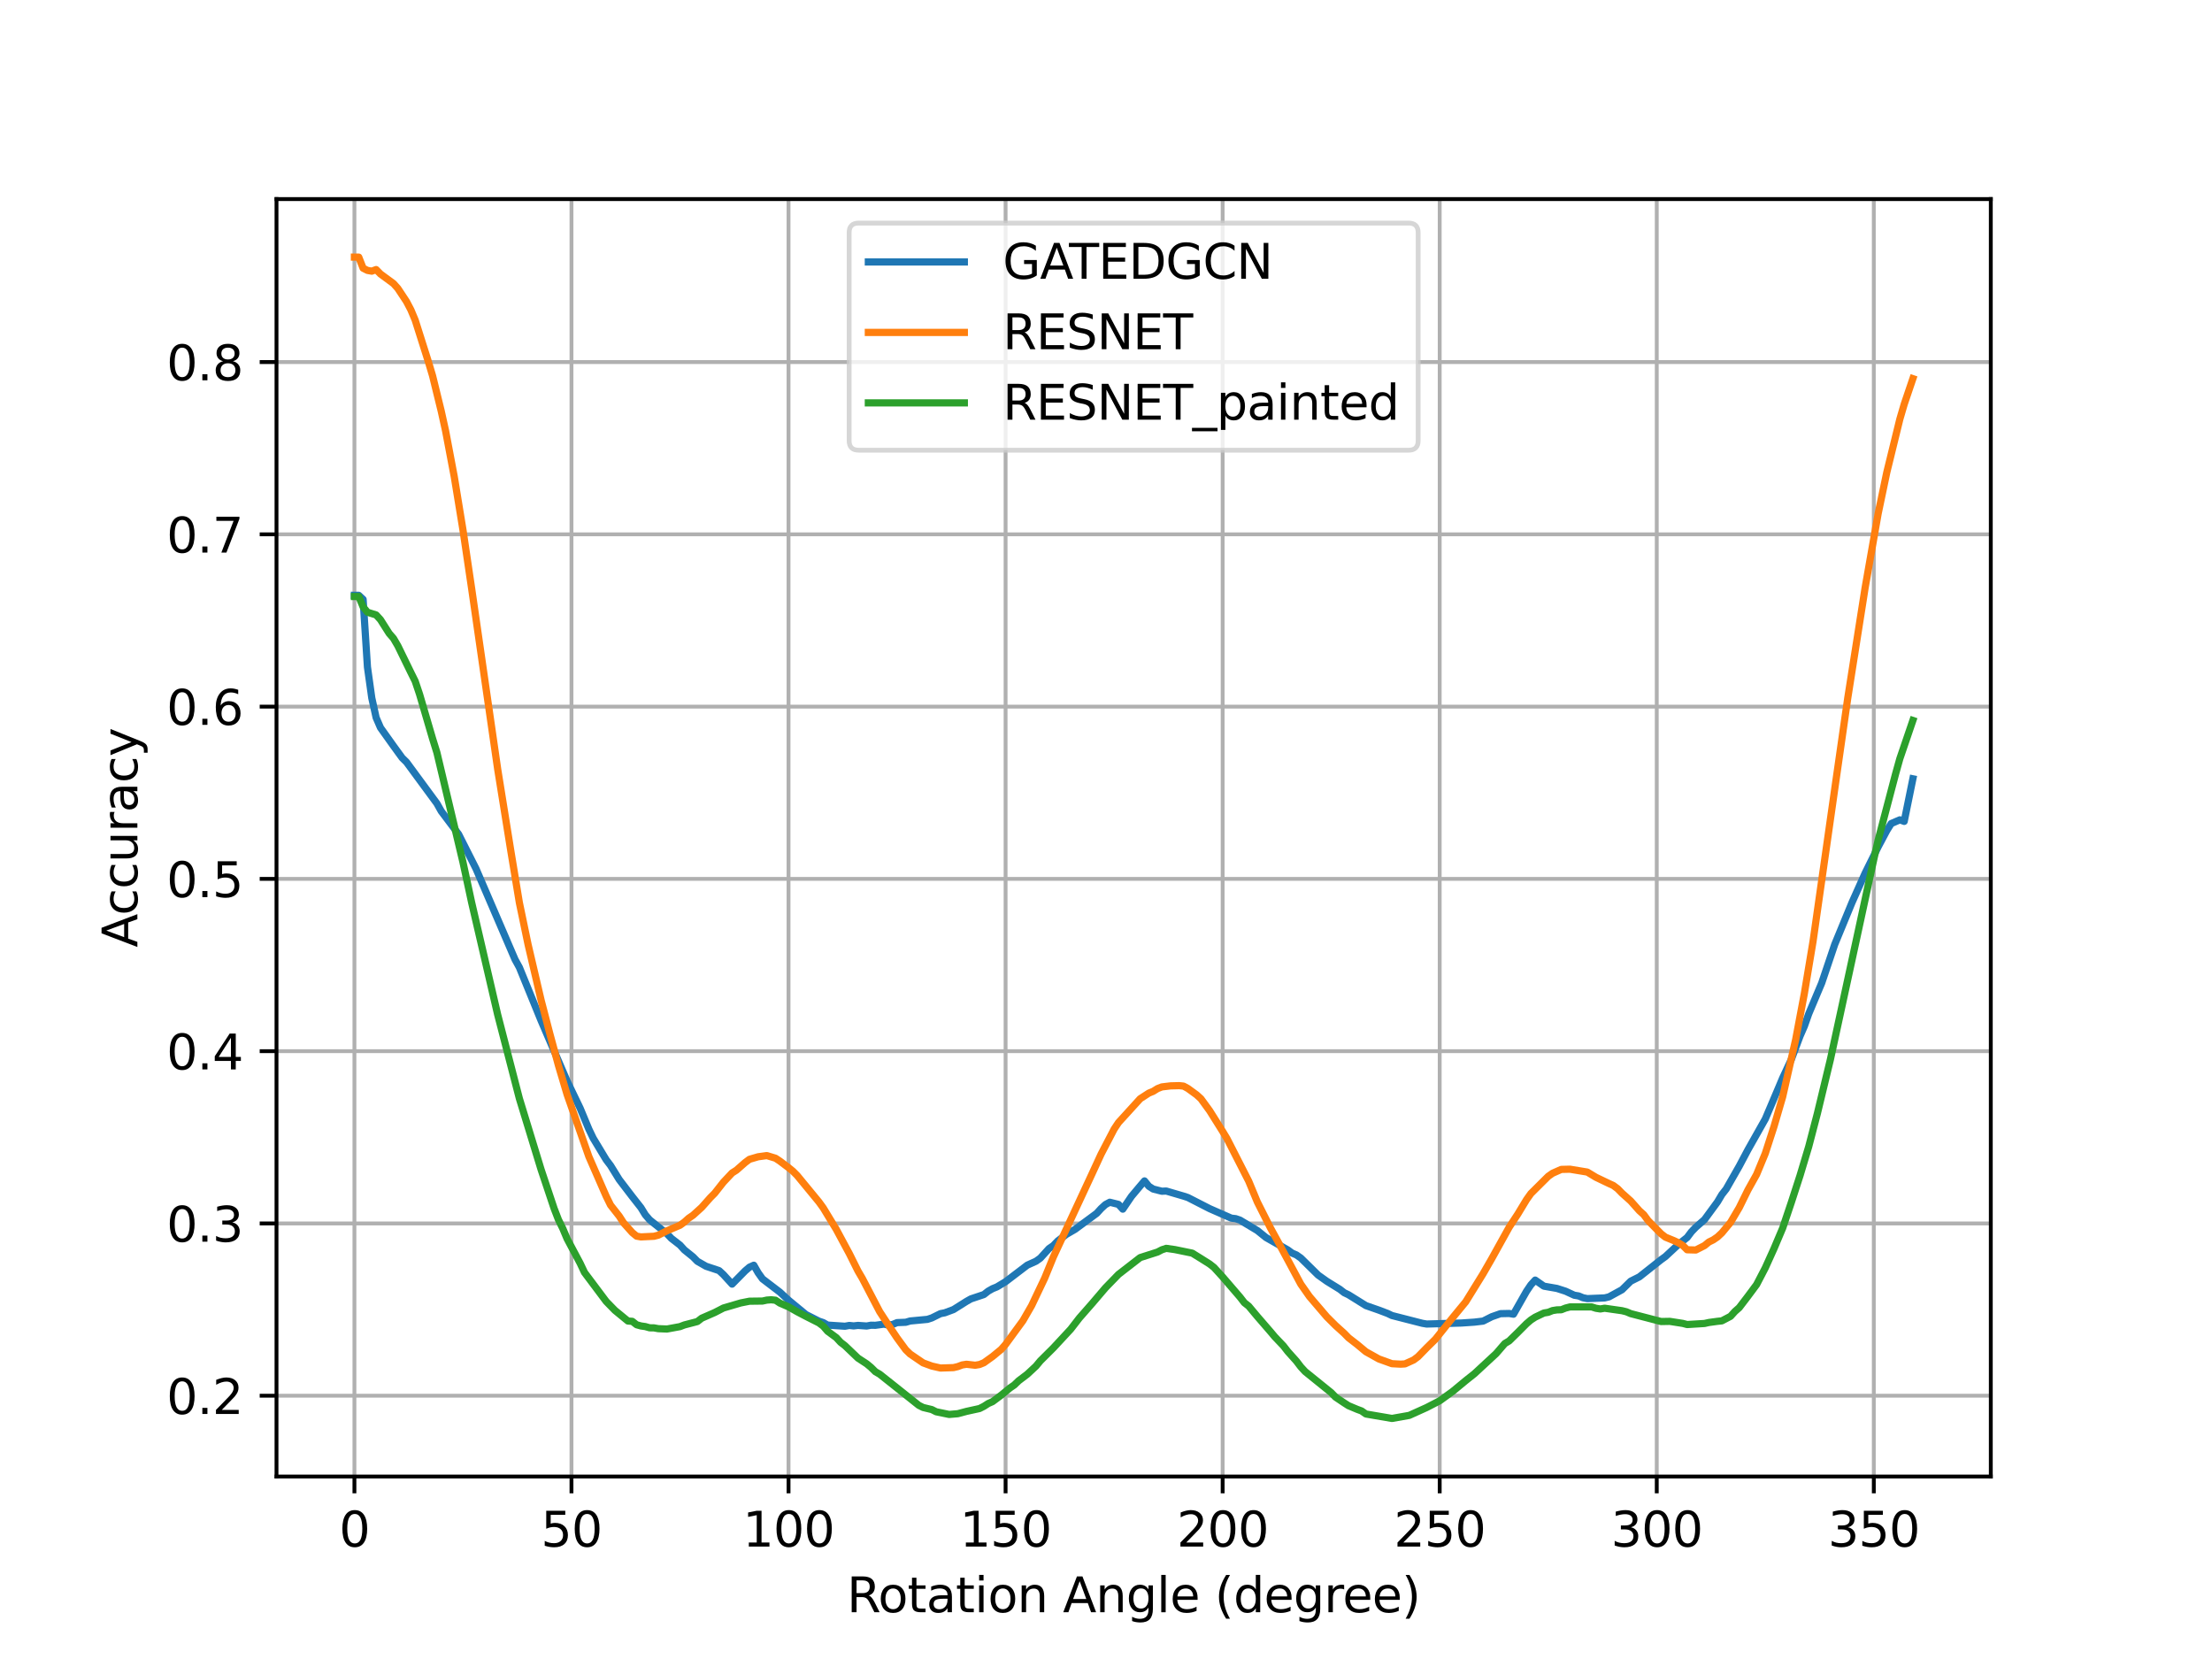 <?xml version="1.0" encoding="utf-8" standalone="no"?>
<!DOCTYPE svg PUBLIC "-//W3C//DTD SVG 1.1//EN"
  "http://www.w3.org/Graphics/SVG/1.1/DTD/svg11.dtd">
<svg xmlns:xlink="http://www.w3.org/1999/xlink" width="460.8pt" height="345.6pt" viewBox="0 0 460.8 345.6" xmlns="http://www.w3.org/2000/svg" version="1.1">
 <defs>
  <style type="text/css">*{stroke-linejoin: round; stroke-linecap: butt}</style>
 </defs>
 <g id="figure_1">
  <g id="patch_1">
   <path d="M 0 345.6 
L 460.8 345.6 
L 460.8 0 
L 0 0 
z
" style="fill: #ffffff"/>
  </g>
  <g id="axes_1">
   <g id="patch_2">
    <path d="M 57.6 307.584 
L 414.72 307.584 
L 414.72 41.472 
L 57.6 41.472 
z
" style="fill: #ffffff"/>
   </g>
   <g id="matplotlib.axis_1">
    <g id="xtick_1">
     <g id="line2d_1">
      <path d="M 73.833 307.584 
L 73.833 41.472 
" clip-path="url(#peab60f00a5)" style="fill: none; stroke: #b0b0b0; stroke-width: 0.8; stroke-linecap: square"/>
     </g>
     <g id="line2d_2">
      <defs>
       <path id="me30b6b2286" d="M 0 0 
L 0 3.5 
" style="stroke: #000000; stroke-width: 0.8"/>
      </defs>
      <g>
       <use xlink:href="#me30b6b2286" x="73.833" y="307.584" style="stroke: #000000; stroke-width: 0.8"/>
      </g>
     </g>
     <g id="text_1">
      <!-- 0 -->
      <g transform="translate(70.651 322.182) scale(0.1 -0.1)">
       <defs>
        <path id="DejaVuSans-30" d="M 2034 4250 
Q 1547 4250 1301 3770 
Q 1056 3291 1056 2328 
Q 1056 1369 1301 889 
Q 1547 409 2034 409 
Q 2525 409 2770 889 
Q 3016 1369 3016 2328 
Q 3016 3291 2770 3770 
Q 2525 4250 2034 4250 
z
M 2034 4750 
Q 2819 4750 3233 4129 
Q 3647 3509 3647 2328 
Q 3647 1150 3233 529 
Q 2819 -91 2034 -91 
Q 1250 -91 836 529 
Q 422 1150 422 2328 
Q 422 3509 836 4129 
Q 1250 4750 2034 4750 
z
" transform="scale(0.016)"/>
       </defs>
       <use xlink:href="#DejaVuSans-30"/>
      </g>
     </g>
    </g>
    <g id="xtick_2">
     <g id="line2d_3">
      <path d="M 119.049 307.584 
L 119.049 41.472 
" clip-path="url(#peab60f00a5)" style="fill: none; stroke: #b0b0b0; stroke-width: 0.8; stroke-linecap: square"/>
     </g>
     <g id="line2d_4">
      <g>
       <use xlink:href="#me30b6b2286" x="119.049" y="307.584" style="stroke: #000000; stroke-width: 0.8"/>
      </g>
     </g>
     <g id="text_2">
      <!-- 50 -->
      <g transform="translate(112.687 322.182) scale(0.1 -0.1)">
       <defs>
        <path id="DejaVuSans-35" d="M 691 4666 
L 3169 4666 
L 3169 4134 
L 1269 4134 
L 1269 2991 
Q 1406 3038 1543 3061 
Q 1681 3084 1819 3084 
Q 2600 3084 3056 2656 
Q 3513 2228 3513 1497 
Q 3513 744 3044 326 
Q 2575 -91 1722 -91 
Q 1428 -91 1123 -41 
Q 819 9 494 109 
L 494 744 
Q 775 591 1075 516 
Q 1375 441 1709 441 
Q 2250 441 2565 725 
Q 2881 1009 2881 1497 
Q 2881 1984 2565 2268 
Q 2250 2553 1709 2553 
Q 1456 2553 1204 2497 
Q 953 2441 691 2322 
L 691 4666 
z
" transform="scale(0.016)"/>
       </defs>
       <use xlink:href="#DejaVuSans-35"/>
       <use xlink:href="#DejaVuSans-30" x="63.623"/>
      </g>
     </g>
    </g>
    <g id="xtick_3">
     <g id="line2d_5">
      <path d="M 164.266 307.584 
L 164.266 41.472 
" clip-path="url(#peab60f00a5)" style="fill: none; stroke: #b0b0b0; stroke-width: 0.8; stroke-linecap: square"/>
     </g>
     <g id="line2d_6">
      <g>
       <use xlink:href="#me30b6b2286" x="164.266" y="307.584" style="stroke: #000000; stroke-width: 0.8"/>
      </g>
     </g>
     <g id="text_3">
      <!-- 100 -->
      <g transform="translate(154.722 322.182) scale(0.1 -0.1)">
       <defs>
        <path id="DejaVuSans-31" d="M 794 531 
L 1825 531 
L 1825 4091 
L 703 3866 
L 703 4441 
L 1819 4666 
L 2450 4666 
L 2450 531 
L 3481 531 
L 3481 0 
L 794 0 
L 794 531 
z
" transform="scale(0.016)"/>
       </defs>
       <use xlink:href="#DejaVuSans-31"/>
       <use xlink:href="#DejaVuSans-30" x="63.623"/>
       <use xlink:href="#DejaVuSans-30" x="127.246"/>
      </g>
     </g>
    </g>
    <g id="xtick_4">
     <g id="line2d_7">
      <path d="M 209.482 307.584 
L 209.482 41.472 
" clip-path="url(#peab60f00a5)" style="fill: none; stroke: #b0b0b0; stroke-width: 0.8; stroke-linecap: square"/>
     </g>
     <g id="line2d_8">
      <g>
       <use xlink:href="#me30b6b2286" x="209.482" y="307.584" style="stroke: #000000; stroke-width: 0.8"/>
      </g>
     </g>
     <g id="text_4">
      <!-- 150 -->
      <g transform="translate(199.939 322.182) scale(0.1 -0.1)">
       <use xlink:href="#DejaVuSans-31"/>
       <use xlink:href="#DejaVuSans-35" x="63.623"/>
       <use xlink:href="#DejaVuSans-30" x="127.246"/>
      </g>
     </g>
    </g>
    <g id="xtick_5">
     <g id="line2d_9">
      <path d="M 254.699 307.584 
L 254.699 41.472 
" clip-path="url(#peab60f00a5)" style="fill: none; stroke: #b0b0b0; stroke-width: 0.8; stroke-linecap: square"/>
     </g>
     <g id="line2d_10">
      <g>
       <use xlink:href="#me30b6b2286" x="254.699" y="307.584" style="stroke: #000000; stroke-width: 0.8"/>
      </g>
     </g>
     <g id="text_5">
      <!-- 200 -->
      <g transform="translate(245.155 322.182) scale(0.1 -0.1)">
       <defs>
        <path id="DejaVuSans-32" d="M 1228 531 
L 3431 531 
L 3431 0 
L 469 0 
L 469 531 
Q 828 903 1448 1529 
Q 2069 2156 2228 2338 
Q 2531 2678 2651 2914 
Q 2772 3150 2772 3378 
Q 2772 3750 2511 3984 
Q 2250 4219 1831 4219 
Q 1534 4219 1204 4116 
Q 875 4013 500 3803 
L 500 4441 
Q 881 4594 1212 4672 
Q 1544 4750 1819 4750 
Q 2544 4750 2975 4387 
Q 3406 4025 3406 3419 
Q 3406 3131 3298 2873 
Q 3191 2616 2906 2266 
Q 2828 2175 2409 1742 
Q 1991 1309 1228 531 
z
" transform="scale(0.016)"/>
       </defs>
       <use xlink:href="#DejaVuSans-32"/>
       <use xlink:href="#DejaVuSans-30" x="63.623"/>
       <use xlink:href="#DejaVuSans-30" x="127.246"/>
      </g>
     </g>
    </g>
    <g id="xtick_6">
     <g id="line2d_11">
      <path d="M 299.915 307.584 
L 299.915 41.472 
" clip-path="url(#peab60f00a5)" style="fill: none; stroke: #b0b0b0; stroke-width: 0.8; stroke-linecap: square"/>
     </g>
     <g id="line2d_12">
      <g>
       <use xlink:href="#me30b6b2286" x="299.915" y="307.584" style="stroke: #000000; stroke-width: 0.8"/>
      </g>
     </g>
     <g id="text_6">
      <!-- 250 -->
      <g transform="translate(290.372 322.182) scale(0.1 -0.1)">
       <use xlink:href="#DejaVuSans-32"/>
       <use xlink:href="#DejaVuSans-35" x="63.623"/>
       <use xlink:href="#DejaVuSans-30" x="127.246"/>
      </g>
     </g>
    </g>
    <g id="xtick_7">
     <g id="line2d_13">
      <path d="M 345.132 307.584 
L 345.132 41.472 
" clip-path="url(#peab60f00a5)" style="fill: none; stroke: #b0b0b0; stroke-width: 0.8; stroke-linecap: square"/>
     </g>
     <g id="line2d_14">
      <g>
       <use xlink:href="#me30b6b2286" x="345.132" y="307.584" style="stroke: #000000; stroke-width: 0.8"/>
      </g>
     </g>
     <g id="text_7">
      <!-- 300 -->
      <g transform="translate(335.588 322.182) scale(0.1 -0.1)">
       <defs>
        <path id="DejaVuSans-33" d="M 2597 2516 
Q 3050 2419 3304 2112 
Q 3559 1806 3559 1356 
Q 3559 666 3084 287 
Q 2609 -91 1734 -91 
Q 1441 -91 1130 -33 
Q 819 25 488 141 
L 488 750 
Q 750 597 1062 519 
Q 1375 441 1716 441 
Q 2309 441 2620 675 
Q 2931 909 2931 1356 
Q 2931 1769 2642 2001 
Q 2353 2234 1838 2234 
L 1294 2234 
L 1294 2753 
L 1863 2753 
Q 2328 2753 2575 2939 
Q 2822 3125 2822 3475 
Q 2822 3834 2567 4026 
Q 2313 4219 1838 4219 
Q 1578 4219 1281 4162 
Q 984 4106 628 3988 
L 628 4550 
Q 988 4650 1302 4700 
Q 1616 4750 1894 4750 
Q 2613 4750 3031 4423 
Q 3450 4097 3450 3541 
Q 3450 3153 3228 2886 
Q 3006 2619 2597 2516 
z
" transform="scale(0.016)"/>
       </defs>
       <use xlink:href="#DejaVuSans-33"/>
       <use xlink:href="#DejaVuSans-30" x="63.623"/>
       <use xlink:href="#DejaVuSans-30" x="127.246"/>
      </g>
     </g>
    </g>
    <g id="xtick_8">
     <g id="line2d_15">
      <path d="M 390.348 307.584 
L 390.348 41.472 
" clip-path="url(#peab60f00a5)" style="fill: none; stroke: #b0b0b0; stroke-width: 0.8; stroke-linecap: square"/>
     </g>
     <g id="line2d_16">
      <g>
       <use xlink:href="#me30b6b2286" x="390.348" y="307.584" style="stroke: #000000; stroke-width: 0.8"/>
      </g>
     </g>
     <g id="text_8">
      <!-- 350 -->
      <g transform="translate(380.805 322.182) scale(0.1 -0.1)">
       <use xlink:href="#DejaVuSans-33"/>
       <use xlink:href="#DejaVuSans-35" x="63.623"/>
       <use xlink:href="#DejaVuSans-30" x="127.246"/>
      </g>
     </g>
    </g>
    <g id="text_9">
     <!-- Rotation Angle (degree) -->
     <g transform="translate(176.42 335.861) scale(0.1 -0.1)">
      <defs>
       <path id="DejaVuSans-52" d="M 2841 2188 
Q 3044 2119 3236 1894 
Q 3428 1669 3622 1275 
L 4263 0 
L 3584 0 
L 2988 1197 
Q 2756 1666 2539 1819 
Q 2322 1972 1947 1972 
L 1259 1972 
L 1259 0 
L 628 0 
L 628 4666 
L 2053 4666 
Q 2853 4666 3247 4331 
Q 3641 3997 3641 3322 
Q 3641 2881 3436 2590 
Q 3231 2300 2841 2188 
z
M 1259 4147 
L 1259 2491 
L 2053 2491 
Q 2509 2491 2742 2702 
Q 2975 2913 2975 3322 
Q 2975 3731 2742 3939 
Q 2509 4147 2053 4147 
L 1259 4147 
z
" transform="scale(0.016)"/>
       <path id="DejaVuSans-6f" d="M 1959 3097 
Q 1497 3097 1228 2736 
Q 959 2375 959 1747 
Q 959 1119 1226 758 
Q 1494 397 1959 397 
Q 2419 397 2687 759 
Q 2956 1122 2956 1747 
Q 2956 2369 2687 2733 
Q 2419 3097 1959 3097 
z
M 1959 3584 
Q 2709 3584 3137 3096 
Q 3566 2609 3566 1747 
Q 3566 888 3137 398 
Q 2709 -91 1959 -91 
Q 1206 -91 779 398 
Q 353 888 353 1747 
Q 353 2609 779 3096 
Q 1206 3584 1959 3584 
z
" transform="scale(0.016)"/>
       <path id="DejaVuSans-74" d="M 1172 4494 
L 1172 3500 
L 2356 3500 
L 2356 3053 
L 1172 3053 
L 1172 1153 
Q 1172 725 1289 603 
Q 1406 481 1766 481 
L 2356 481 
L 2356 0 
L 1766 0 
Q 1100 0 847 248 
Q 594 497 594 1153 
L 594 3053 
L 172 3053 
L 172 3500 
L 594 3500 
L 594 4494 
L 1172 4494 
z
" transform="scale(0.016)"/>
       <path id="DejaVuSans-61" d="M 2194 1759 
Q 1497 1759 1228 1600 
Q 959 1441 959 1056 
Q 959 750 1161 570 
Q 1363 391 1709 391 
Q 2188 391 2477 730 
Q 2766 1069 2766 1631 
L 2766 1759 
L 2194 1759 
z
M 3341 1997 
L 3341 0 
L 2766 0 
L 2766 531 
Q 2569 213 2275 61 
Q 1981 -91 1556 -91 
Q 1019 -91 701 211 
Q 384 513 384 1019 
Q 384 1609 779 1909 
Q 1175 2209 1959 2209 
L 2766 2209 
L 2766 2266 
Q 2766 2663 2505 2880 
Q 2244 3097 1772 3097 
Q 1472 3097 1187 3025 
Q 903 2953 641 2809 
L 641 3341 
Q 956 3463 1253 3523 
Q 1550 3584 1831 3584 
Q 2591 3584 2966 3190 
Q 3341 2797 3341 1997 
z
" transform="scale(0.016)"/>
       <path id="DejaVuSans-69" d="M 603 3500 
L 1178 3500 
L 1178 0 
L 603 0 
L 603 3500 
z
M 603 4863 
L 1178 4863 
L 1178 4134 
L 603 4134 
L 603 4863 
z
" transform="scale(0.016)"/>
       <path id="DejaVuSans-6e" d="M 3513 2113 
L 3513 0 
L 2938 0 
L 2938 2094 
Q 2938 2591 2744 2837 
Q 2550 3084 2163 3084 
Q 1697 3084 1428 2787 
Q 1159 2491 1159 1978 
L 1159 0 
L 581 0 
L 581 3500 
L 1159 3500 
L 1159 2956 
Q 1366 3272 1645 3428 
Q 1925 3584 2291 3584 
Q 2894 3584 3203 3211 
Q 3513 2838 3513 2113 
z
" transform="scale(0.016)"/>
       <path id="DejaVuSans-20" transform="scale(0.016)"/>
       <path id="DejaVuSans-41" d="M 2188 4044 
L 1331 1722 
L 3047 1722 
L 2188 4044 
z
M 1831 4666 
L 2547 4666 
L 4325 0 
L 3669 0 
L 3244 1197 
L 1141 1197 
L 716 0 
L 50 0 
L 1831 4666 
z
" transform="scale(0.016)"/>
       <path id="DejaVuSans-67" d="M 2906 1791 
Q 2906 2416 2648 2759 
Q 2391 3103 1925 3103 
Q 1463 3103 1205 2759 
Q 947 2416 947 1791 
Q 947 1169 1205 825 
Q 1463 481 1925 481 
Q 2391 481 2648 825 
Q 2906 1169 2906 1791 
z
M 3481 434 
Q 3481 -459 3084 -895 
Q 2688 -1331 1869 -1331 
Q 1566 -1331 1297 -1286 
Q 1028 -1241 775 -1147 
L 775 -588 
Q 1028 -725 1275 -790 
Q 1522 -856 1778 -856 
Q 2344 -856 2625 -561 
Q 2906 -266 2906 331 
L 2906 616 
Q 2728 306 2450 153 
Q 2172 0 1784 0 
Q 1141 0 747 490 
Q 353 981 353 1791 
Q 353 2603 747 3093 
Q 1141 3584 1784 3584 
Q 2172 3584 2450 3431 
Q 2728 3278 2906 2969 
L 2906 3500 
L 3481 3500 
L 3481 434 
z
" transform="scale(0.016)"/>
       <path id="DejaVuSans-6c" d="M 603 4863 
L 1178 4863 
L 1178 0 
L 603 0 
L 603 4863 
z
" transform="scale(0.016)"/>
       <path id="DejaVuSans-65" d="M 3597 1894 
L 3597 1613 
L 953 1613 
Q 991 1019 1311 708 
Q 1631 397 2203 397 
Q 2534 397 2845 478 
Q 3156 559 3463 722 
L 3463 178 
Q 3153 47 2828 -22 
Q 2503 -91 2169 -91 
Q 1331 -91 842 396 
Q 353 884 353 1716 
Q 353 2575 817 3079 
Q 1281 3584 2069 3584 
Q 2775 3584 3186 3129 
Q 3597 2675 3597 1894 
z
M 3022 2063 
Q 3016 2534 2758 2815 
Q 2500 3097 2075 3097 
Q 1594 3097 1305 2825 
Q 1016 2553 972 2059 
L 3022 2063 
z
" transform="scale(0.016)"/>
       <path id="DejaVuSans-28" d="M 1984 4856 
Q 1566 4138 1362 3434 
Q 1159 2731 1159 2009 
Q 1159 1288 1364 580 
Q 1569 -128 1984 -844 
L 1484 -844 
Q 1016 -109 783 600 
Q 550 1309 550 2009 
Q 550 2706 781 3412 
Q 1013 4119 1484 4856 
L 1984 4856 
z
" transform="scale(0.016)"/>
       <path id="DejaVuSans-64" d="M 2906 2969 
L 2906 4863 
L 3481 4863 
L 3481 0 
L 2906 0 
L 2906 525 
Q 2725 213 2448 61 
Q 2172 -91 1784 -91 
Q 1150 -91 751 415 
Q 353 922 353 1747 
Q 353 2572 751 3078 
Q 1150 3584 1784 3584 
Q 2172 3584 2448 3432 
Q 2725 3281 2906 2969 
z
M 947 1747 
Q 947 1113 1208 752 
Q 1469 391 1925 391 
Q 2381 391 2643 752 
Q 2906 1113 2906 1747 
Q 2906 2381 2643 2742 
Q 2381 3103 1925 3103 
Q 1469 3103 1208 2742 
Q 947 2381 947 1747 
z
" transform="scale(0.016)"/>
       <path id="DejaVuSans-72" d="M 2631 2963 
Q 2534 3019 2420 3045 
Q 2306 3072 2169 3072 
Q 1681 3072 1420 2755 
Q 1159 2438 1159 1844 
L 1159 0 
L 581 0 
L 581 3500 
L 1159 3500 
L 1159 2956 
Q 1341 3275 1631 3429 
Q 1922 3584 2338 3584 
Q 2397 3584 2469 3576 
Q 2541 3569 2628 3553 
L 2631 2963 
z
" transform="scale(0.016)"/>
       <path id="DejaVuSans-29" d="M 513 4856 
L 1013 4856 
Q 1481 4119 1714 3412 
Q 1947 2706 1947 2009 
Q 1947 1309 1714 600 
Q 1481 -109 1013 -844 
L 513 -844 
Q 928 -128 1133 580 
Q 1338 1288 1338 2009 
Q 1338 2731 1133 3434 
Q 928 4138 513 4856 
z
" transform="scale(0.016)"/>
      </defs>
      <use xlink:href="#DejaVuSans-52"/>
      <use xlink:href="#DejaVuSans-6f" x="64.982"/>
      <use xlink:href="#DejaVuSans-74" x="126.164"/>
      <use xlink:href="#DejaVuSans-61" x="165.373"/>
      <use xlink:href="#DejaVuSans-74" x="226.652"/>
      <use xlink:href="#DejaVuSans-69" x="265.861"/>
      <use xlink:href="#DejaVuSans-6f" x="293.645"/>
      <use xlink:href="#DejaVuSans-6e" x="354.826"/>
      <use xlink:href="#DejaVuSans-20" x="418.205"/>
      <use xlink:href="#DejaVuSans-41" x="449.992"/>
      <use xlink:href="#DejaVuSans-6e" x="518.4"/>
      <use xlink:href="#DejaVuSans-67" x="581.779"/>
      <use xlink:href="#DejaVuSans-6c" x="645.256"/>
      <use xlink:href="#DejaVuSans-65" x="673.039"/>
      <use xlink:href="#DejaVuSans-20" x="734.562"/>
      <use xlink:href="#DejaVuSans-28" x="766.35"/>
      <use xlink:href="#DejaVuSans-64" x="805.363"/>
      <use xlink:href="#DejaVuSans-65" x="868.84"/>
      <use xlink:href="#DejaVuSans-67" x="930.363"/>
      <use xlink:href="#DejaVuSans-72" x="993.84"/>
      <use xlink:href="#DejaVuSans-65" x="1032.703"/>
      <use xlink:href="#DejaVuSans-65" x="1094.227"/>
      <use xlink:href="#DejaVuSans-29" x="1155.75"/>
     </g>
    </g>
   </g>
   <g id="matplotlib.axis_2">
    <g id="ytick_1">
     <g id="line2d_17">
      <path d="M 57.6 290.754 
L 414.72 290.754 
" clip-path="url(#peab60f00a5)" style="fill: none; stroke: #b0b0b0; stroke-width: 0.8; stroke-linecap: square"/>
     </g>
     <g id="line2d_18">
      <defs>
       <path id="mbac1f6a05f" d="M 0 0 
L -3.5 0 
" style="stroke: #000000; stroke-width: 0.8"/>
      </defs>
      <g>
       <use xlink:href="#mbac1f6a05f" x="57.6" y="290.754" style="stroke: #000000; stroke-width: 0.8"/>
      </g>
     </g>
     <g id="text_10">
      <!-- 0.2 -->
      <g transform="translate(34.697 294.554) scale(0.1 -0.1)">
       <defs>
        <path id="DejaVuSans-2e" d="M 684 794 
L 1344 794 
L 1344 0 
L 684 0 
L 684 794 
z
" transform="scale(0.016)"/>
       </defs>
       <use xlink:href="#DejaVuSans-30"/>
       <use xlink:href="#DejaVuSans-2e" x="63.623"/>
       <use xlink:href="#DejaVuSans-32" x="95.41"/>
      </g>
     </g>
    </g>
    <g id="ytick_2">
     <g id="line2d_19">
      <path d="M 57.6 254.866 
L 414.72 254.866 
" clip-path="url(#peab60f00a5)" style="fill: none; stroke: #b0b0b0; stroke-width: 0.8; stroke-linecap: square"/>
     </g>
     <g id="line2d_20">
      <g>
       <use xlink:href="#mbac1f6a05f" x="57.6" y="254.866" style="stroke: #000000; stroke-width: 0.8"/>
      </g>
     </g>
     <g id="text_11">
      <!-- 0.3 -->
      <g transform="translate(34.697 258.665) scale(0.1 -0.1)">
       <use xlink:href="#DejaVuSans-30"/>
       <use xlink:href="#DejaVuSans-2e" x="63.623"/>
       <use xlink:href="#DejaVuSans-33" x="95.41"/>
      </g>
     </g>
    </g>
    <g id="ytick_3">
     <g id="line2d_21">
      <path d="M 57.6 218.978 
L 414.72 218.978 
" clip-path="url(#peab60f00a5)" style="fill: none; stroke: #b0b0b0; stroke-width: 0.8; stroke-linecap: square"/>
     </g>
     <g id="line2d_22">
      <g>
       <use xlink:href="#mbac1f6a05f" x="57.6" y="218.978" style="stroke: #000000; stroke-width: 0.8"/>
      </g>
     </g>
     <g id="text_12">
      <!-- 0.4 -->
      <g transform="translate(34.697 222.777) scale(0.1 -0.1)">
       <defs>
        <path id="DejaVuSans-34" d="M 2419 4116 
L 825 1625 
L 2419 1625 
L 2419 4116 
z
M 2253 4666 
L 3047 4666 
L 3047 1625 
L 3713 1625 
L 3713 1100 
L 3047 1100 
L 3047 0 
L 2419 0 
L 2419 1100 
L 313 1100 
L 313 1709 
L 2253 4666 
z
" transform="scale(0.016)"/>
       </defs>
       <use xlink:href="#DejaVuSans-30"/>
       <use xlink:href="#DejaVuSans-2e" x="63.623"/>
       <use xlink:href="#DejaVuSans-34" x="95.41"/>
      </g>
     </g>
    </g>
    <g id="ytick_4">
     <g id="line2d_23">
      <path d="M 57.6 183.089 
L 414.72 183.089 
" clip-path="url(#peab60f00a5)" style="fill: none; stroke: #b0b0b0; stroke-width: 0.8; stroke-linecap: square"/>
     </g>
     <g id="line2d_24">
      <g>
       <use xlink:href="#mbac1f6a05f" x="57.6" y="183.089" style="stroke: #000000; stroke-width: 0.8"/>
      </g>
     </g>
     <g id="text_13">
      <!-- 0.5 -->
      <g transform="translate(34.697 186.888) scale(0.1 -0.1)">
       <use xlink:href="#DejaVuSans-30"/>
       <use xlink:href="#DejaVuSans-2e" x="63.623"/>
       <use xlink:href="#DejaVuSans-35" x="95.41"/>
      </g>
     </g>
    </g>
    <g id="ytick_5">
     <g id="line2d_25">
      <path d="M 57.6 147.201 
L 414.72 147.201 
" clip-path="url(#peab60f00a5)" style="fill: none; stroke: #b0b0b0; stroke-width: 0.8; stroke-linecap: square"/>
     </g>
     <g id="line2d_26">
      <g>
       <use xlink:href="#mbac1f6a05f" x="57.6" y="147.201" style="stroke: #000000; stroke-width: 0.8"/>
      </g>
     </g>
     <g id="text_14">
      <!-- 0.6 -->
      <g transform="translate(34.697 151) scale(0.1 -0.1)">
       <defs>
        <path id="DejaVuSans-36" d="M 2113 2584 
Q 1688 2584 1439 2293 
Q 1191 2003 1191 1497 
Q 1191 994 1439 701 
Q 1688 409 2113 409 
Q 2538 409 2786 701 
Q 3034 994 3034 1497 
Q 3034 2003 2786 2293 
Q 2538 2584 2113 2584 
z
M 3366 4563 
L 3366 3988 
Q 3128 4100 2886 4159 
Q 2644 4219 2406 4219 
Q 1781 4219 1451 3797 
Q 1122 3375 1075 2522 
Q 1259 2794 1537 2939 
Q 1816 3084 2150 3084 
Q 2853 3084 3261 2657 
Q 3669 2231 3669 1497 
Q 3669 778 3244 343 
Q 2819 -91 2113 -91 
Q 1303 -91 875 529 
Q 447 1150 447 2328 
Q 447 3434 972 4092 
Q 1497 4750 2381 4750 
Q 2619 4750 2861 4703 
Q 3103 4656 3366 4563 
z
" transform="scale(0.016)"/>
       </defs>
       <use xlink:href="#DejaVuSans-30"/>
       <use xlink:href="#DejaVuSans-2e" x="63.623"/>
       <use xlink:href="#DejaVuSans-36" x="95.41"/>
      </g>
     </g>
    </g>
    <g id="ytick_6">
     <g id="line2d_27">
      <path d="M 57.6 111.312 
L 414.72 111.312 
" clip-path="url(#peab60f00a5)" style="fill: none; stroke: #b0b0b0; stroke-width: 0.8; stroke-linecap: square"/>
     </g>
     <g id="line2d_28">
      <g>
       <use xlink:href="#mbac1f6a05f" x="57.6" y="111.312" style="stroke: #000000; stroke-width: 0.8"/>
      </g>
     </g>
     <g id="text_15">
      <!-- 0.7 -->
      <g transform="translate(34.697 115.112) scale(0.1 -0.1)">
       <defs>
        <path id="DejaVuSans-37" d="M 525 4666 
L 3525 4666 
L 3525 4397 
L 1831 0 
L 1172 0 
L 2766 4134 
L 525 4134 
L 525 4666 
z
" transform="scale(0.016)"/>
       </defs>
       <use xlink:href="#DejaVuSans-30"/>
       <use xlink:href="#DejaVuSans-2e" x="63.623"/>
       <use xlink:href="#DejaVuSans-37" x="95.41"/>
      </g>
     </g>
    </g>
    <g id="ytick_7">
     <g id="line2d_29">
      <path d="M 57.6 75.424 
L 414.72 75.424 
" clip-path="url(#peab60f00a5)" style="fill: none; stroke: #b0b0b0; stroke-width: 0.8; stroke-linecap: square"/>
     </g>
     <g id="line2d_30">
      <g>
       <use xlink:href="#mbac1f6a05f" x="57.6" y="75.424" style="stroke: #000000; stroke-width: 0.8"/>
      </g>
     </g>
     <g id="text_16">
      <!-- 0.8 -->
      <g transform="translate(34.697 79.223) scale(0.1 -0.1)">
       <defs>
        <path id="DejaVuSans-38" d="M 2034 2216 
Q 1584 2216 1326 1975 
Q 1069 1734 1069 1313 
Q 1069 891 1326 650 
Q 1584 409 2034 409 
Q 2484 409 2743 651 
Q 3003 894 3003 1313 
Q 3003 1734 2745 1975 
Q 2488 2216 2034 2216 
z
M 1403 2484 
Q 997 2584 770 2862 
Q 544 3141 544 3541 
Q 544 4100 942 4425 
Q 1341 4750 2034 4750 
Q 2731 4750 3128 4425 
Q 3525 4100 3525 3541 
Q 3525 3141 3298 2862 
Q 3072 2584 2669 2484 
Q 3125 2378 3379 2068 
Q 3634 1759 3634 1313 
Q 3634 634 3220 271 
Q 2806 -91 2034 -91 
Q 1263 -91 848 271 
Q 434 634 434 1313 
Q 434 1759 690 2068 
Q 947 2378 1403 2484 
z
M 1172 3481 
Q 1172 3119 1398 2916 
Q 1625 2713 2034 2713 
Q 2441 2713 2670 2916 
Q 2900 3119 2900 3481 
Q 2900 3844 2670 4047 
Q 2441 4250 2034 4250 
Q 1625 4250 1398 4047 
Q 1172 3844 1172 3481 
z
" transform="scale(0.016)"/>
       </defs>
       <use xlink:href="#DejaVuSans-30"/>
       <use xlink:href="#DejaVuSans-2e" x="63.623"/>
       <use xlink:href="#DejaVuSans-38" x="95.41"/>
      </g>
     </g>
    </g>
    <g id="text_17">
     <!-- Accuracy -->
     <g transform="translate(28.617 197.356) rotate(-90) scale(0.1 -0.1)">
      <defs>
       <path id="DejaVuSans-63" d="M 3122 3366 
L 3122 2828 
Q 2878 2963 2633 3030 
Q 2388 3097 2138 3097 
Q 1578 3097 1268 2742 
Q 959 2388 959 1747 
Q 959 1106 1268 751 
Q 1578 397 2138 397 
Q 2388 397 2633 464 
Q 2878 531 3122 666 
L 3122 134 
Q 2881 22 2623 -34 
Q 2366 -91 2075 -91 
Q 1284 -91 818 406 
Q 353 903 353 1747 
Q 353 2603 823 3093 
Q 1294 3584 2113 3584 
Q 2378 3584 2631 3529 
Q 2884 3475 3122 3366 
z
" transform="scale(0.016)"/>
       <path id="DejaVuSans-75" d="M 544 1381 
L 544 3500 
L 1119 3500 
L 1119 1403 
Q 1119 906 1312 657 
Q 1506 409 1894 409 
Q 2359 409 2629 706 
Q 2900 1003 2900 1516 
L 2900 3500 
L 3475 3500 
L 3475 0 
L 2900 0 
L 2900 538 
Q 2691 219 2414 64 
Q 2138 -91 1772 -91 
Q 1169 -91 856 284 
Q 544 659 544 1381 
z
M 1991 3584 
L 1991 3584 
z
" transform="scale(0.016)"/>
       <path id="DejaVuSans-79" d="M 2059 -325 
Q 1816 -950 1584 -1140 
Q 1353 -1331 966 -1331 
L 506 -1331 
L 506 -850 
L 844 -850 
Q 1081 -850 1212 -737 
Q 1344 -625 1503 -206 
L 1606 56 
L 191 3500 
L 800 3500 
L 1894 763 
L 2988 3500 
L 3597 3500 
L 2059 -325 
z
" transform="scale(0.016)"/>
      </defs>
      <use xlink:href="#DejaVuSans-41"/>
      <use xlink:href="#DejaVuSans-63" x="66.658"/>
      <use xlink:href="#DejaVuSans-63" x="121.639"/>
      <use xlink:href="#DejaVuSans-75" x="176.619"/>
      <use xlink:href="#DejaVuSans-72" x="239.998"/>
      <use xlink:href="#DejaVuSans-61" x="281.111"/>
      <use xlink:href="#DejaVuSans-63" x="342.391"/>
      <use xlink:href="#DejaVuSans-79" x="397.371"/>
     </g>
    </g>
   </g>
   <g id="line2d_31">
    <path d="M 73.833 124.017 
L 74.737 124.017 
L 75.641 124.864 
L 76.546 138.957 
L 77.45 145.404 
L 78.354 149.495 
L 79.259 151.587 
L 81.972 155.396 
L 83.78 157.881 
L 84.685 158.769 
L 91.015 167.376 
L 91.919 168.987 
L 95.537 173.79 
L 99.154 180.955 
L 107.293 199.886 
L 108.197 201.532 
L 112.719 212.611 
L 118.145 225.234 
L 120.858 230.872 
L 122.667 235.219 
L 123.571 237.103 
L 126.284 241.604 
L 127.188 242.796 
L 128.997 245.728 
L 131.71 249.278 
L 133.519 251.578 
L 134.423 253.056 
L 135.327 254.11 
L 138.945 257.012 
L 139.849 257.972 
L 141.657 259.377 
L 142.562 260.373 
L 144.37 261.831 
L 145.275 262.75 
L 147.083 263.786 
L 149.796 264.687 
L 150.701 265.525 
L 152.509 267.506 
L 155.222 264.753 
L 156.127 263.976 
L 157.031 263.568 
L 157.935 265.145 
L 158.84 266.411 
L 162.457 269.171 
L 164.266 270.844 
L 167.883 273.833 
L 170.596 275.218 
L 171.5 275.523 
L 172.405 276.041 
L 176.022 276.279 
L 176.926 276.115 
L 177.831 276.211 
L 178.735 276.108 
L 180.544 276.234 
L 181.448 276.067 
L 182.352 276.086 
L 184.161 275.838 
L 185.065 276.048 
L 185.97 275.904 
L 186.874 275.526 
L 188.683 275.453 
L 189.587 275.188 
L 193.204 274.847 
L 194.109 274.55 
L 195.917 273.655 
L 196.822 273.478 
L 198.63 272.804 
L 201.343 271.096 
L 202.248 270.585 
L 204.961 269.676 
L 205.865 268.967 
L 206.769 268.454 
L 207.674 268.086 
L 209.482 267 
L 214.004 263.556 
L 215.813 262.739 
L 216.717 262.096 
L 218.526 260.104 
L 219.43 259.483 
L 220.334 258.533 
L 222.143 257.14 
L 223.952 256.093 
L 228.473 252.757 
L 229.378 251.762 
L 230.282 250.935 
L 231.186 250.448 
L 232.995 250.895 
L 233.899 251.888 
L 235.708 249.222 
L 237.516 247.069 
L 238.421 246.008 
L 239.325 247.12 
L 240.229 247.697 
L 242.038 248.156 
L 242.942 248.113 
L 246.56 249.172 
L 247.464 249.469 
L 251.986 251.784 
L 256.507 253.764 
L 257.412 253.867 
L 258.316 254.175 
L 261.933 256.345 
L 263.742 257.804 
L 268.264 260.378 
L 269.168 261.04 
L 270.072 261.427 
L 270.977 262.067 
L 274.594 265.626 
L 276.403 266.911 
L 279.116 268.587 
L 280.02 269.292 
L 280.924 269.727 
L 284.542 271.979 
L 287.255 272.927 
L 289.063 273.614 
L 289.968 274.047 
L 296.298 275.667 
L 297.202 275.82 
L 304.437 275.609 
L 307.15 275.424 
L 308.959 275.207 
L 310.767 274.296 
L 312.576 273.661 
L 314.385 273.621 
L 315.289 273.769 
L 318.002 268.999 
L 318.906 267.661 
L 319.811 266.665 
L 321.619 267.93 
L 324.332 268.402 
L 326.141 268.984 
L 327.95 269.818 
L 328.854 269.966 
L 329.758 270.341 
L 330.663 270.527 
L 334.28 270.381 
L 335.184 270.161 
L 337.897 268.675 
L 339.706 266.896 
L 341.514 265.991 
L 346.036 262.414 
L 346.94 261.76 
L 349.653 259.239 
L 351.462 257.794 
L 352.366 256.593 
L 353.271 255.652 
L 355.079 254.071 
L 357.792 250.369 
L 358.697 248.845 
L 359.601 247.688 
L 362.314 242.936 
L 364.123 239.527 
L 367.74 233.112 
L 370.453 226.725 
L 371.357 224.573 
L 373.166 220.696 
L 374.975 215.848 
L 375.879 213.781 
L 376.783 211.218 
L 379.496 204.777 
L 382.209 196.737 
L 385.827 187.962 
L 388.54 181.894 
L 391.253 176.412 
L 393.061 173.012 
L 393.966 171.565 
L 395.774 170.784 
L 396.679 171.111 
L 398.487 162.24 
L 398.487 162.24 
" clip-path="url(#peab60f00a5)" style="fill: none; stroke: #1f77b4; stroke-width: 1.5; stroke-linecap: square"/>
   </g>
   <g id="line2d_32">
    <path d="M 73.833 53.568 
L 74.737 53.568 
L 75.641 55.872 
L 76.546 56.329 
L 77.45 56.488 
L 78.354 56.156 
L 79.259 57.077 
L 81.972 59.074 
L 82.876 60.081 
L 84.685 62.819 
L 85.589 64.541 
L 86.493 66.694 
L 89.206 75.259 
L 90.111 78.283 
L 91.919 85.663 
L 92.824 89.758 
L 94.632 99.316 
L 96.441 110.376 
L 98.25 122.595 
L 103.676 160.225 
L 106.389 177.113 
L 108.197 188.065 
L 110.006 196.752 
L 112.719 208.35 
L 114.528 215.298 
L 116.336 221.96 
L 118.145 228.032 
L 122.667 240.933 
L 126.284 249.208 
L 127.188 251.044 
L 128.997 253.344 
L 129.901 254.744 
L 131.71 256.768 
L 132.614 257.512 
L 133.519 257.671 
L 136.232 257.54 
L 137.136 257.309 
L 138.945 256.399 
L 141.657 255.24 
L 142.562 254.589 
L 143.466 253.777 
L 144.37 253.157 
L 146.179 251.514 
L 147.988 249.476 
L 148.892 248.565 
L 150.701 246.268 
L 152.509 244.347 
L 153.414 243.77 
L 155.222 242.182 
L 156.127 241.505 
L 157.935 240.977 
L 159.744 240.73 
L 161.553 241.279 
L 162.457 241.877 
L 164.266 243.241 
L 165.17 243.976 
L 166.074 244.886 
L 170.596 250.38 
L 171.5 251.629 
L 174.213 256.1 
L 176.926 261.142 
L 178.735 264.769 
L 179.639 266.316 
L 183.257 273.251 
L 185.065 276.012 
L 186.874 278.712 
L 188.683 281.178 
L 189.587 282.057 
L 192.3 283.91 
L 194.109 284.571 
L 195.917 284.987 
L 198.63 284.9 
L 199.535 284.685 
L 200.439 284.344 
L 201.343 284.203 
L 203.152 284.405 
L 204.056 284.254 
L 204.961 283.885 
L 206.769 282.588 
L 208.578 281.098 
L 209.482 280.065 
L 213.1 275.121 
L 214.908 271.977 
L 217.621 266.275 
L 219.43 261.856 
L 227.569 244.353 
L 229.378 240.43 
L 232.091 235.221 
L 232.995 233.859 
L 237.516 228.89 
L 239.325 227.714 
L 240.229 227.343 
L 241.134 226.775 
L 242.038 226.423 
L 243.847 226.205 
L 245.655 226.159 
L 246.56 226.256 
L 247.464 226.752 
L 249.273 228.069 
L 250.177 228.893 
L 251.986 231.374 
L 254.699 235.696 
L 255.603 237.189 
L 260.125 246.049 
L 261.933 250.406 
L 264.646 255.777 
L 266.455 259.088 
L 270.977 267.505 
L 272.785 270.086 
L 276.403 274.32 
L 278.211 276.121 
L 280.02 277.757 
L 280.924 278.683 
L 282.733 280.085 
L 284.542 281.591 
L 287.255 283.104 
L 289.968 284.081 
L 291.776 284.178 
L 292.681 284.125 
L 294.489 283.305 
L 295.394 282.629 
L 297.202 280.776 
L 299.011 278.995 
L 302.628 274.482 
L 305.341 271.186 
L 308.959 265.335 
L 310.767 262.183 
L 314.385 255.665 
L 316.193 252.908 
L 318.002 249.918 
L 318.906 248.643 
L 322.524 245.046 
L 323.428 244.413 
L 325.237 243.61 
L 327.045 243.565 
L 330.663 244.163 
L 332.471 245.255 
L 335.184 246.553 
L 336.088 246.964 
L 336.993 247.64 
L 337.897 248.567 
L 339.706 250.185 
L 341.514 252.22 
L 342.419 253.03 
L 343.323 254.258 
L 346.036 257.023 
L 346.94 257.723 
L 348.749 258.466 
L 349.653 258.892 
L 350.558 259.455 
L 351.462 260.349 
L 353.271 260.399 
L 355.079 259.481 
L 355.984 258.739 
L 356.888 258.295 
L 357.792 257.679 
L 358.697 256.831 
L 360.505 254.648 
L 362.314 251.578 
L 364.123 247.903 
L 365.931 244.659 
L 367.74 240.284 
L 369.549 234.699 
L 371.357 228.5 
L 374.07 216.563 
L 375.879 206.96 
L 377.688 196.104 
L 382.209 164.349 
L 384.922 145.412 
L 388.54 122.438 
L 391.253 106.994 
L 393.061 98.368 
L 395.774 87.304 
L 396.679 84.211 
L 398.487 78.88 
L 398.487 78.88 
" clip-path="url(#peab60f00a5)" style="fill: none; stroke: #ff7f0e; stroke-width: 1.5; stroke-linecap: square"/>
   </g>
   <g id="line2d_33">
    <path d="M 73.833 124.268 
L 74.737 124.268 
L 75.641 126.427 
L 76.546 127.542 
L 78.354 128.1 
L 79.259 129.092 
L 81.067 131.94 
L 81.972 132.988 
L 82.876 134.531 
L 85.589 140.093 
L 86.493 141.915 
L 87.398 144.608 
L 90.111 153.864 
L 91.015 156.778 
L 96.441 179.607 
L 98.25 188.006 
L 103.676 211.372 
L 108.197 228.851 
L 112.719 243.642 
L 115.432 251.753 
L 116.336 254.089 
L 117.241 255.932 
L 118.145 258.073 
L 120.858 263.169 
L 121.762 265.08 
L 126.284 271.11 
L 128.093 272.967 
L 130.806 275.192 
L 131.71 275.259 
L 132.614 275.969 
L 133.519 276.221 
L 134.423 276.35 
L 135.327 276.606 
L 136.232 276.621 
L 137.136 276.786 
L 138.945 276.859 
L 141.657 276.359 
L 142.562 276.011 
L 145.275 275.304 
L 146.179 274.605 
L 148.892 273.419 
L 150.701 272.484 
L 154.318 271.422 
L 156.127 271.065 
L 158.84 271.032 
L 159.744 270.833 
L 160.648 270.766 
L 161.553 270.859 
L 162.457 271.456 
L 164.266 272.236 
L 166.074 273.263 
L 167.883 274.213 
L 170.596 275.586 
L 171.5 276.267 
L 172.405 277.317 
L 174.213 278.648 
L 175.118 279.629 
L 176.022 280.325 
L 178.735 282.919 
L 180.544 284.103 
L 181.448 284.851 
L 182.352 285.746 
L 183.257 286.272 
L 186.874 289.144 
L 191.396 292.751 
L 192.3 293.205 
L 194.109 293.638 
L 195.013 294.096 
L 197.726 294.654 
L 199.535 294.5 
L 201.343 294.016 
L 204.056 293.421 
L 204.961 292.964 
L 205.865 292.381 
L 206.769 291.981 
L 208.578 290.632 
L 210.387 289.14 
L 211.291 288.519 
L 212.195 287.648 
L 214.004 286.274 
L 215.813 284.589 
L 216.717 283.497 
L 219.43 280.798 
L 223.047 276.899 
L 224.856 274.561 
L 227.569 271.466 
L 230.282 268.283 
L 232.995 265.485 
L 237.516 261.98 
L 241.134 260.824 
L 242.038 260.354 
L 242.942 260.053 
L 244.751 260.312 
L 248.368 261.052 
L 250.177 262.172 
L 251.986 263.314 
L 252.89 264.023 
L 254.699 266.006 
L 258.316 270.209 
L 259.22 271.377 
L 260.125 272.091 
L 261.933 274.254 
L 264.646 277.389 
L 265.551 278.467 
L 267.359 280.366 
L 268.264 281.531 
L 270.072 283.55 
L 270.977 284.737 
L 271.881 285.719 
L 277.307 290.103 
L 278.211 291.04 
L 280.02 292.256 
L 280.924 292.835 
L 282.733 293.593 
L 283.637 293.926 
L 284.542 294.56 
L 289.968 295.488 
L 293.585 294.846 
L 297.202 293.212 
L 299.915 291.809 
L 302.628 289.849 
L 305.341 287.604 
L 307.15 286.168 
L 311.672 281.975 
L 313.48 279.88 
L 314.385 279.338 
L 316.193 277.567 
L 318.002 275.749 
L 318.906 274.975 
L 319.811 274.388 
L 321.619 273.529 
L 322.524 273.375 
L 323.428 273.017 
L 324.332 272.871 
L 325.237 272.847 
L 326.141 272.491 
L 327.045 272.258 
L 331.567 272.252 
L 332.471 272.538 
L 333.375 272.68 
L 334.28 272.528 
L 337.897 273.043 
L 338.801 273.268 
L 339.706 273.652 
L 346.036 275.297 
L 347.845 275.265 
L 350.558 275.688 
L 351.462 275.927 
L 355.079 275.704 
L 355.984 275.5 
L 357.792 275.253 
L 358.697 275.159 
L 360.505 274.209 
L 361.41 273.207 
L 362.314 272.407 
L 364.123 270.04 
L 365.931 267.603 
L 367.74 264.122 
L 369.549 260.125 
L 371.357 255.852 
L 373.166 250.479 
L 374.975 244.897 
L 376.783 238.878 
L 378.592 231.955 
L 381.305 220.708 
L 386.731 195.699 
L 390.348 178.995 
L 391.253 175.001 
L 394.87 161.269 
L 395.774 158.035 
L 398.487 150.083 
L 398.487 150.083 
" clip-path="url(#peab60f00a5)" style="fill: none; stroke: #2ca02c; stroke-width: 1.5; stroke-linecap: square"/>
   </g>
   <g id="patch_3">
    <path d="M 57.6 307.584 
L 57.6 41.472 
" style="fill: none; stroke: #000000; stroke-width: 0.8; stroke-linejoin: miter; stroke-linecap: square"/>
   </g>
   <g id="patch_4">
    <path d="M 414.72 307.584 
L 414.72 41.472 
" style="fill: none; stroke: #000000; stroke-width: 0.8; stroke-linejoin: miter; stroke-linecap: square"/>
   </g>
   <g id="patch_5">
    <path d="M 57.6 307.584 
L 414.72 307.584 
" style="fill: none; stroke: #000000; stroke-width: 0.8; stroke-linejoin: miter; stroke-linecap: square"/>
   </g>
   <g id="patch_6">
    <path d="M 57.6 41.472 
L 414.72 41.472 
" style="fill: none; stroke: #000000; stroke-width: 0.8; stroke-linejoin: miter; stroke-linecap: square"/>
   </g>
   <g id="legend_1">
    <g id="patch_7">
     <path d="M 178.891 93.784 
L 293.429 93.784 
Q 295.429 93.784 295.429 91.784 
L 295.429 48.472 
Q 295.429 46.472 293.429 46.472 
L 178.891 46.472 
Q 176.891 46.472 176.891 48.472 
L 176.891 91.784 
Q 176.891 93.784 178.891 93.784 
z
" style="fill: #ffffff; opacity: 0.8; stroke: #cccccc; stroke-linejoin: miter"/>
    </g>
    <g id="line2d_34">
     <path d="M 180.891 54.57 
L 190.891 54.57 
L 200.891 54.57 
" style="fill: none; stroke: #1f77b4; stroke-width: 1.5; stroke-linecap: square"/>
    </g>
    <g id="text_18">
     <!-- GATEDGCN -->
     <g transform="translate(208.891 58.07) scale(0.1 -0.1)">
      <defs>
       <path id="DejaVuSans-47" d="M 3809 666 
L 3809 1919 
L 2778 1919 
L 2778 2438 
L 4434 2438 
L 4434 434 
Q 4069 175 3628 42 
Q 3188 -91 2688 -91 
Q 1594 -91 976 548 
Q 359 1188 359 2328 
Q 359 3472 976 4111 
Q 1594 4750 2688 4750 
Q 3144 4750 3555 4637 
Q 3966 4525 4313 4306 
L 4313 3634 
Q 3963 3931 3569 4081 
Q 3175 4231 2741 4231 
Q 1884 4231 1454 3753 
Q 1025 3275 1025 2328 
Q 1025 1384 1454 906 
Q 1884 428 2741 428 
Q 3075 428 3337 486 
Q 3600 544 3809 666 
z
" transform="scale(0.016)"/>
       <path id="DejaVuSans-54" d="M -19 4666 
L 3928 4666 
L 3928 4134 
L 2272 4134 
L 2272 0 
L 1638 0 
L 1638 4134 
L -19 4134 
L -19 4666 
z
" transform="scale(0.016)"/>
       <path id="DejaVuSans-45" d="M 628 4666 
L 3578 4666 
L 3578 4134 
L 1259 4134 
L 1259 2753 
L 3481 2753 
L 3481 2222 
L 1259 2222 
L 1259 531 
L 3634 531 
L 3634 0 
L 628 0 
L 628 4666 
z
" transform="scale(0.016)"/>
       <path id="DejaVuSans-44" d="M 1259 4147 
L 1259 519 
L 2022 519 
Q 2988 519 3436 956 
Q 3884 1394 3884 2338 
Q 3884 3275 3436 3711 
Q 2988 4147 2022 4147 
L 1259 4147 
z
M 628 4666 
L 1925 4666 
Q 3281 4666 3915 4102 
Q 4550 3538 4550 2338 
Q 4550 1131 3912 565 
Q 3275 0 1925 0 
L 628 0 
L 628 4666 
z
" transform="scale(0.016)"/>
       <path id="DejaVuSans-43" d="M 4122 4306 
L 4122 3641 
Q 3803 3938 3442 4084 
Q 3081 4231 2675 4231 
Q 1875 4231 1450 3742 
Q 1025 3253 1025 2328 
Q 1025 1406 1450 917 
Q 1875 428 2675 428 
Q 3081 428 3442 575 
Q 3803 722 4122 1019 
L 4122 359 
Q 3791 134 3420 21 
Q 3050 -91 2638 -91 
Q 1578 -91 968 557 
Q 359 1206 359 2328 
Q 359 3453 968 4101 
Q 1578 4750 2638 4750 
Q 3056 4750 3426 4639 
Q 3797 4528 4122 4306 
z
" transform="scale(0.016)"/>
       <path id="DejaVuSans-4e" d="M 628 4666 
L 1478 4666 
L 3547 763 
L 3547 4666 
L 4159 4666 
L 4159 0 
L 3309 0 
L 1241 3903 
L 1241 0 
L 628 0 
L 628 4666 
z
" transform="scale(0.016)"/>
      </defs>
      <use xlink:href="#DejaVuSans-47"/>
      <use xlink:href="#DejaVuSans-41" x="77.49"/>
      <use xlink:href="#DejaVuSans-54" x="138.148"/>
      <use xlink:href="#DejaVuSans-45" x="199.232"/>
      <use xlink:href="#DejaVuSans-44" x="262.416"/>
      <use xlink:href="#DejaVuSans-47" x="339.418"/>
      <use xlink:href="#DejaVuSans-43" x="416.908"/>
      <use xlink:href="#DejaVuSans-4e" x="486.732"/>
     </g>
    </g>
    <g id="line2d_35">
     <path d="M 180.891 69.249 
L 190.891 69.249 
L 200.891 69.249 
" style="fill: none; stroke: #ff7f0e; stroke-width: 1.5; stroke-linecap: square"/>
    </g>
    <g id="text_19">
     <!-- RESNET -->
     <g transform="translate(208.891 72.749) scale(0.1 -0.1)">
      <defs>
       <path id="DejaVuSans-53" d="M 3425 4513 
L 3425 3897 
Q 3066 4069 2747 4153 
Q 2428 4238 2131 4238 
Q 1616 4238 1336 4038 
Q 1056 3838 1056 3469 
Q 1056 3159 1242 3001 
Q 1428 2844 1947 2747 
L 2328 2669 
Q 3034 2534 3370 2195 
Q 3706 1856 3706 1288 
Q 3706 609 3251 259 
Q 2797 -91 1919 -91 
Q 1588 -91 1214 -16 
Q 841 59 441 206 
L 441 856 
Q 825 641 1194 531 
Q 1563 422 1919 422 
Q 2459 422 2753 634 
Q 3047 847 3047 1241 
Q 3047 1584 2836 1778 
Q 2625 1972 2144 2069 
L 1759 2144 
Q 1053 2284 737 2584 
Q 422 2884 422 3419 
Q 422 4038 858 4394 
Q 1294 4750 2059 4750 
Q 2388 4750 2728 4690 
Q 3069 4631 3425 4513 
z
" transform="scale(0.016)"/>
      </defs>
      <use xlink:href="#DejaVuSans-52"/>
      <use xlink:href="#DejaVuSans-45" x="69.482"/>
      <use xlink:href="#DejaVuSans-53" x="132.666"/>
      <use xlink:href="#DejaVuSans-4e" x="196.143"/>
      <use xlink:href="#DejaVuSans-45" x="270.947"/>
      <use xlink:href="#DejaVuSans-54" x="334.131"/>
     </g>
    </g>
    <g id="line2d_36">
     <path d="M 180.891 83.927 
L 190.891 83.927 
L 200.891 83.927 
" style="fill: none; stroke: #2ca02c; stroke-width: 1.5; stroke-linecap: square"/>
    </g>
    <g id="text_20">
     <!-- RESNET_painted -->
     <g transform="translate(208.891 87.427) scale(0.1 -0.1)">
      <defs>
       <path id="DejaVuSans-5f" d="M 3263 -1063 
L 3263 -1509 
L -63 -1509 
L -63 -1063 
L 3263 -1063 
z
" transform="scale(0.016)"/>
       <path id="DejaVuSans-70" d="M 1159 525 
L 1159 -1331 
L 581 -1331 
L 581 3500 
L 1159 3500 
L 1159 2969 
Q 1341 3281 1617 3432 
Q 1894 3584 2278 3584 
Q 2916 3584 3314 3078 
Q 3713 2572 3713 1747 
Q 3713 922 3314 415 
Q 2916 -91 2278 -91 
Q 1894 -91 1617 61 
Q 1341 213 1159 525 
z
M 3116 1747 
Q 3116 2381 2855 2742 
Q 2594 3103 2138 3103 
Q 1681 3103 1420 2742 
Q 1159 2381 1159 1747 
Q 1159 1113 1420 752 
Q 1681 391 2138 391 
Q 2594 391 2855 752 
Q 3116 1113 3116 1747 
z
" transform="scale(0.016)"/>
      </defs>
      <use xlink:href="#DejaVuSans-52"/>
      <use xlink:href="#DejaVuSans-45" x="69.482"/>
      <use xlink:href="#DejaVuSans-53" x="132.666"/>
      <use xlink:href="#DejaVuSans-4e" x="196.143"/>
      <use xlink:href="#DejaVuSans-45" x="270.947"/>
      <use xlink:href="#DejaVuSans-54" x="334.131"/>
      <use xlink:href="#DejaVuSans-5f" x="395.215"/>
      <use xlink:href="#DejaVuSans-70" x="445.215"/>
      <use xlink:href="#DejaVuSans-61" x="508.691"/>
      <use xlink:href="#DejaVuSans-69" x="569.971"/>
      <use xlink:href="#DejaVuSans-6e" x="597.754"/>
      <use xlink:href="#DejaVuSans-74" x="661.133"/>
      <use xlink:href="#DejaVuSans-65" x="700.342"/>
      <use xlink:href="#DejaVuSans-64" x="761.865"/>
     </g>
    </g>
   </g>
  </g>
 </g>
 <defs>
  <clipPath id="peab60f00a5">
   <rect x="57.6" y="41.472" width="357.12" height="266.112"/>
  </clipPath>
 </defs>
</svg>
